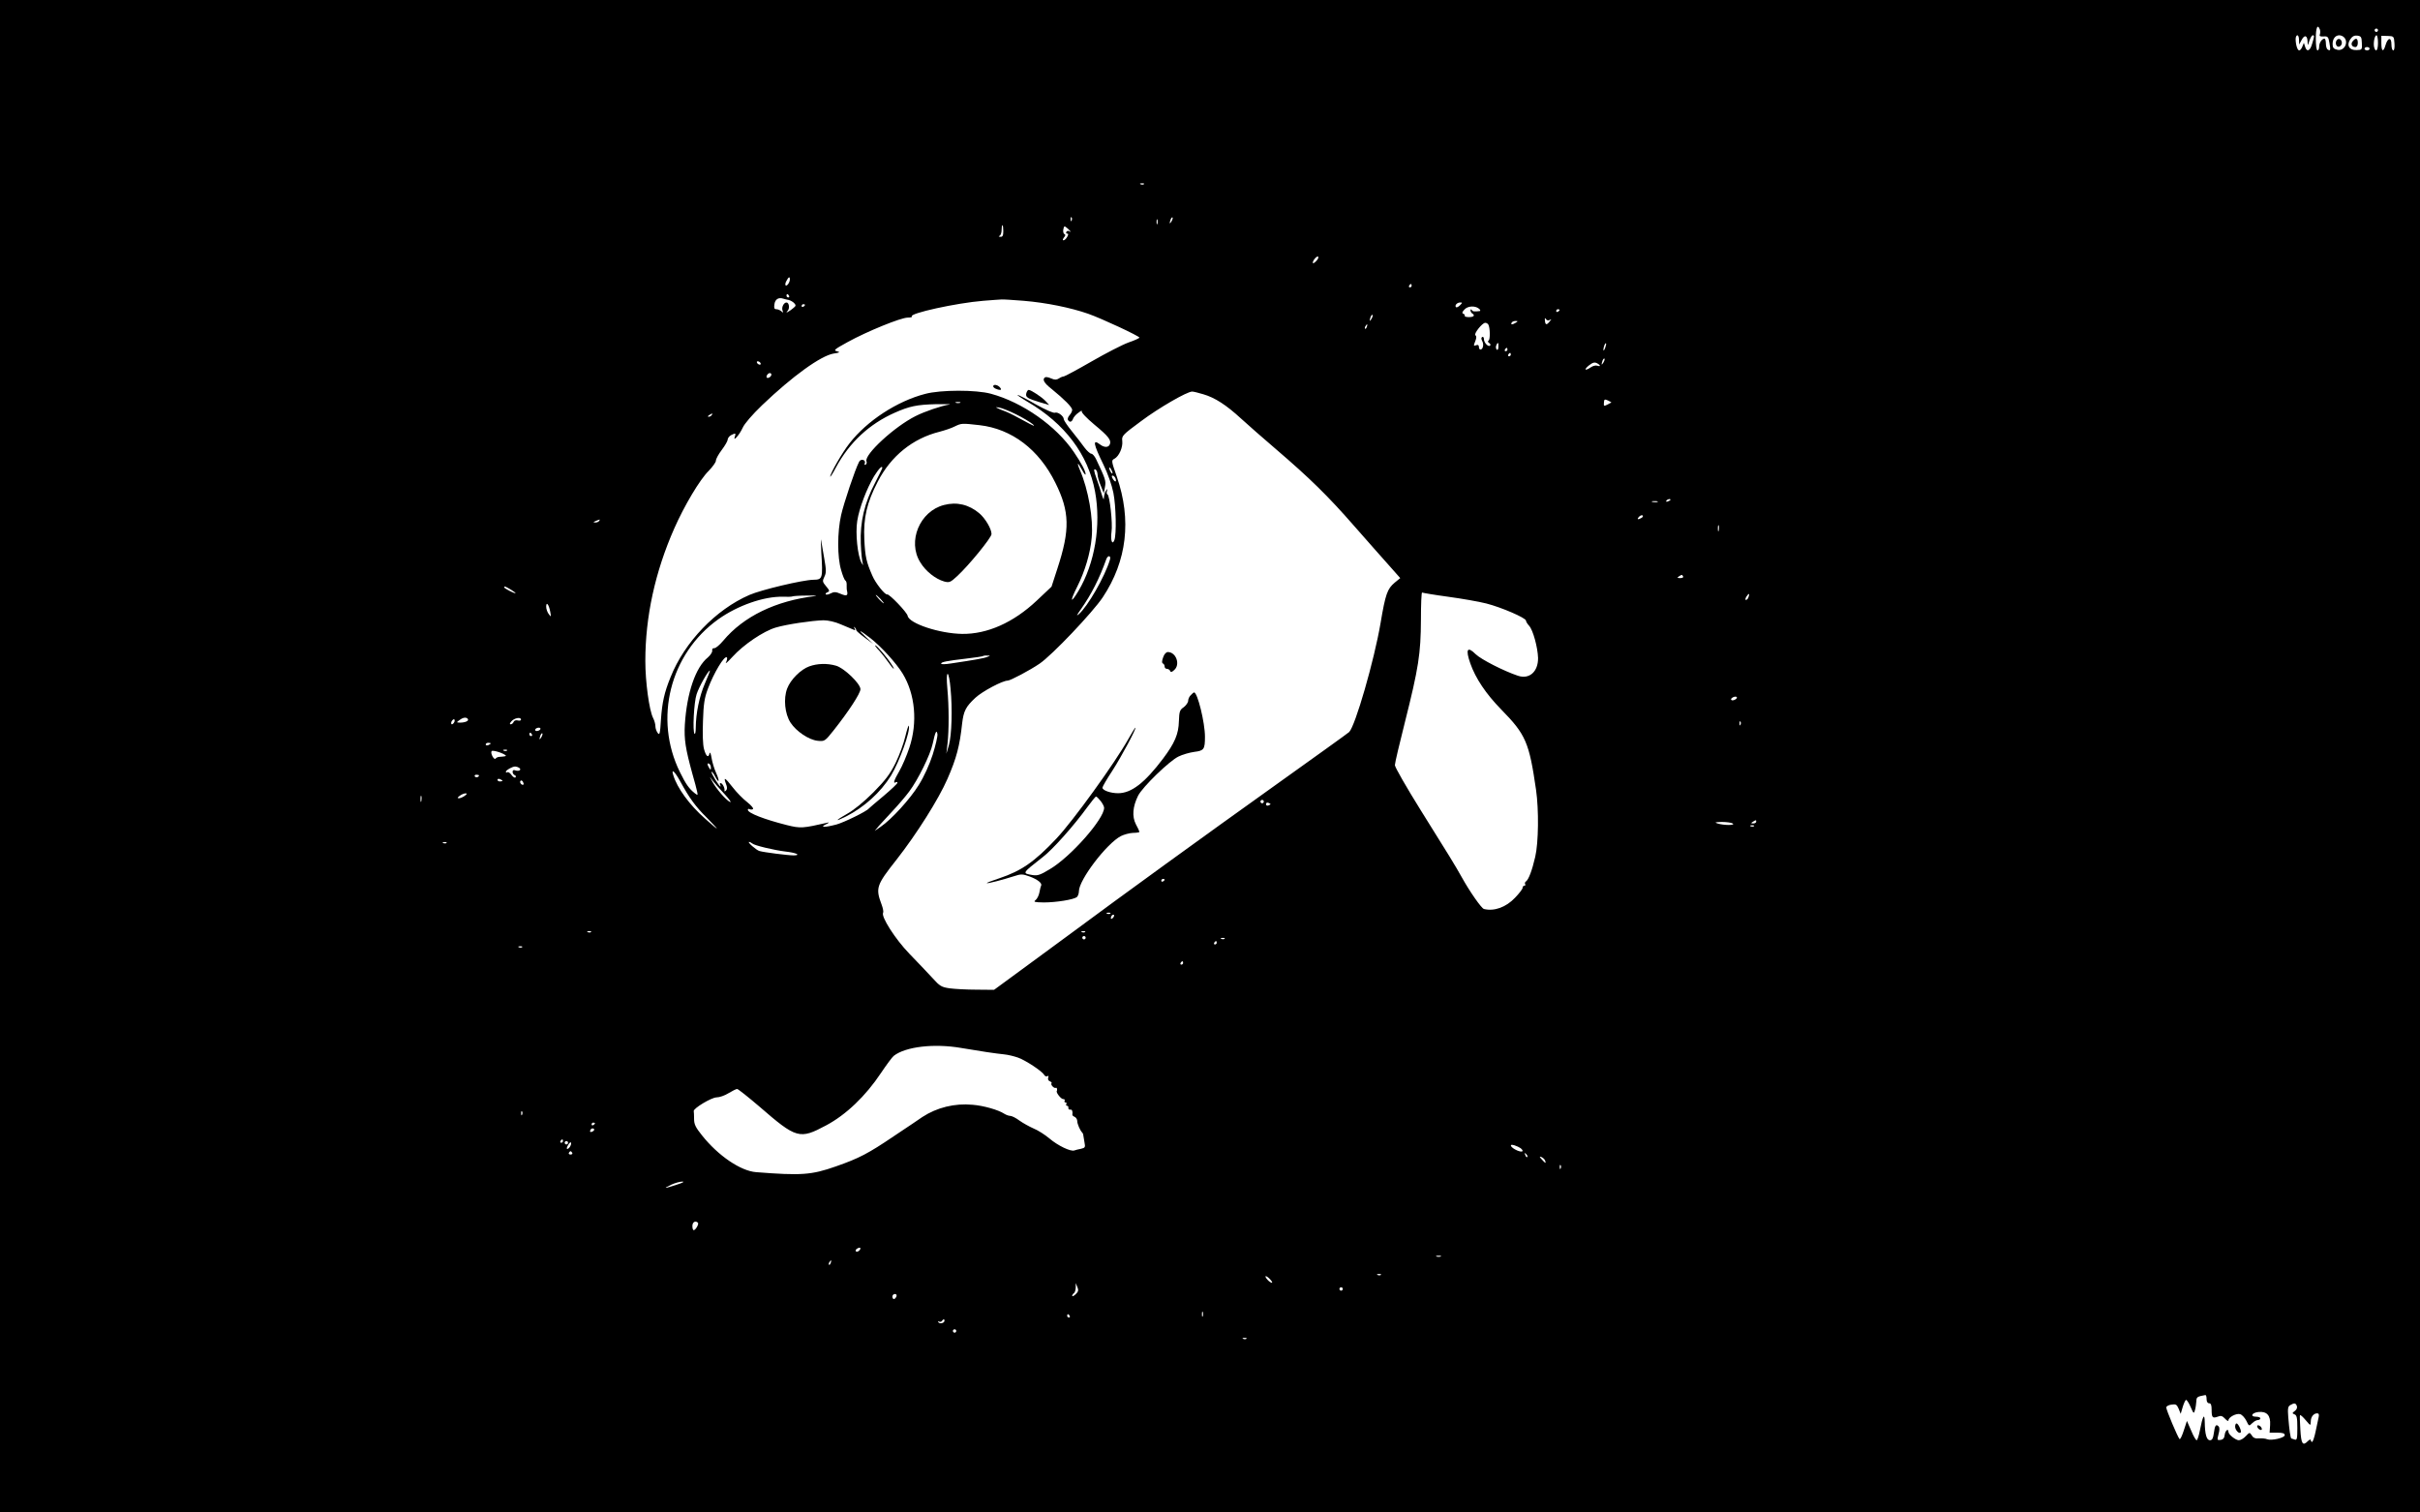 <?xml version="1.0" standalone="no"?>
<!DOCTYPE svg PUBLIC "-//W3C//DTD SVG 20010904//EN"
 "http://www.w3.org/TR/2001/REC-SVG-20010904/DTD/svg10.dtd">
<svg version="1.0" xmlns="http://www.w3.org/2000/svg"
 width="1440pt" height="900pt" viewBox="0 0 1440 900"
 preserveAspectRatio="xMidYMid meet">

<g transform="translate(0,900) scale(0.1,-0.1)"
fill="#000000" stroke="none">
<path d="M0 4500 l0 -4500 7200 0 7200 0 0 4500 0 4500 -7200 0 -7200 0 0
-4500z m13804 4325 c3 -8 3 -22 0 -30 -4 -10 1 -13 22 -12 25 2 29 -2 35 -38
8 -44 6 -50 -10 -40 -6 3 -11 19 -11 36 0 16 -4 29 -8 29 -15 0 -32 -24 -32
-47 0 -13 -4 -23 -10 -23 -6 0 -10 30 -10 70 0 65 10 90 24 55z m346 -5 c0 -5
-4 -10 -10 -10 -5 0 -10 5 -10 10 0 6 5 10 10 10 6 0 10 -4 10 -10z m-470 -57
l1 -28 15 28 c17 32 34 27 35 -11 1 -26 1 -26 11 6 6 17 15 32 19 32 12 0 11
-5 -3 -51 -12 -43 -32 -51 -42 -16 l-7 22 -9 -22 c-5 -13 -13 -23 -19 -23 -10
0 -21 34 -21 68 0 12 5 22 10 22 6 0 10 -12 10 -27z m268 15 c30 -30 0 -85
-41 -74 -21 5 -27 12 -27 34 0 31 16 52 40 52 9 0 21 -5 28 -12z m106 -34 c2
-40 1 -41 -31 -42 -44 -2 -62 28 -38 64 12 18 24 24 42 22 22 -3 26 -8 27 -44z
m96 1 c0 -45 -13 -61 -23 -26 -6 25 3 71 14 71 5 0 9 -20 9 -45z m98 -2 c2
-26 -1 -43 -7 -43 -6 0 -11 16 -11 36 0 44 -21 42 -35 -4 -13 -45 -25 -40 -25
12 l0 43 38 -1 c36 -1 37 -2 40 -43z m-148 -33 c0 -5 -7 -10 -15 -10 -8 0 -15
5 -15 10 0 6 7 10 15 10 8 0 15 -4 15 -10z m-7293 -806 c-3 -3 -12 -4 -19 -1
-8 3 -5 6 6 6 11 1 17 -2 13 -5z m-430 -216 c-3 -8 -6 -5 -6 6 -1 11 2 17 5
13 3 -3 4 -12 1 -19z m594 -5 c-12 -20 -14 -14 -5 12 4 9 9 14 11 11 3 -2 0
-13 -6 -23z m-84 -15 c-3 -7 -5 -2 -5 12 0 14 2 19 5 13 2 -7 2 -19 0 -25z
m-917 -43 c0 -27 -4 -35 -17 -34 -11 0 -13 3 -5 6 6 2 12 18 12 34 0 16 2 29
5 29 3 0 5 -16 5 -35z m400 -3 c0 -2 -4 -1 -9 3 -5 3 -12 1 -16 -5 -3 -5 -1
-10 5 -10 8 0 8 -6 0 -20 -6 -11 -16 -20 -22 -20 -6 0 -5 6 3 17 10 11 10 17
3 20 -6 2 -9 14 -7 27 5 23 6 23 24 8 10 -9 19 -18 19 -20z m1464 -173 c-9
-11 -19 -17 -21 -15 -8 7 21 45 30 39 4 -3 1 -14 -9 -24z m-3134 -111 c0 -19
-18 -43 -25 -36 -4 3 -2 16 5 27 12 24 20 27 20 9z m3700 -38 c0 -5 -5 -10
-11 -10 -5 0 -7 5 -4 10 3 6 8 10 11 10 2 0 4 -4 4 -10z m-3705 -60 c3 -5 1
-10 -4 -10 -6 0 -11 5 -11 10 0 6 2 10 4 10 3 0 8 -4 11 -10z m-2 -25 c9 -2
24 -10 32 -18 12 -13 12 -17 -3 -29 -9 -8 -24 -19 -32 -23 -13 -7 -13 -6 -2 7
12 15 7 48 -8 48 -16 0 -30 -28 -24 -46 6 -16 5 -17 -7 -6 -7 6 -20 12 -29 12
-13 0 -15 7 -12 29 4 30 24 43 52 34 8 -3 23 -6 33 -8z m1399 -5 c133 -11 280
-41 383 -77 80 -28 305 -133 305 -142 0 -3 -29 -17 -65 -29 -36 -13 -135 -64
-220 -113 -85 -49 -160 -89 -165 -89 -6 0 -19 -5 -29 -12 -15 -9 -25 -9 -46 0
-15 7 -31 10 -36 7 -19 -12 -7 -34 39 -70 75 -61 122 -108 122 -124 0 -8 -7
-22 -16 -32 -9 -10 -13 -23 -9 -28 9 -16 23 -13 30 7 3 9 17 26 32 36 14 11
23 15 20 9 -4 -7 28 -40 73 -78 86 -71 104 -94 94 -119 -8 -20 -33 -20 -58 -1
-46 35 -41 5 20 -120 26 -53 50 -122 59 -167 16 -80 19 -249 6 -282 -13 -33
-24 0 -17 49 8 49 -11 218 -24 223 -5 2 -6 11 -3 20 4 15 3 15 -6 2 -6 -8 -11
-26 -12 -40 0 -18 -4 -13 -14 20 -7 25 -20 65 -29 89 -18 50 -20 65 -6 56 6
-3 10 -16 11 -28 0 -12 8 -42 19 -67 l18 -45 7 37 c7 37 3 48 -53 166 -8 17
-21 32 -28 32 -7 0 -26 17 -41 37 -15 21 -49 65 -75 97 -27 33 -48 65 -48 71
0 19 -36 46 -53 39 -9 -3 -55 17 -114 50 -53 31 -102 56 -108 56 -5 0 21 -18
58 -40 223 -130 362 -314 403 -535 37 -201 -1 -427 -99 -592 -48 -80 -52 -63
-7 26 46 92 78 199 86 291 11 112 -20 287 -70 403 -9 20 -14 37 -11 37 2 0 13
-17 24 -37 11 -21 20 -32 21 -25 0 18 -25 66 -70 132 -105 155 -305 296 -494
347 -88 24 -299 24 -391 -1 -166 -43 -345 -159 -450 -294 -43 -54 -115 -180
-115 -198 0 -5 16 19 34 54 81 150 199 259 350 326 88 39 132 48 246 51 58 1
94 0 80 -2 -49 -8 -149 -42 -202 -69 -126 -63 -307 -230 -292 -269 3 -7 1 -16
-5 -20 -6 -3 -9 0 -5 8 8 21 -24 30 -34 9 -24 -46 -91 -246 -107 -317 -23
-102 -23 -250 0 -327 9 -32 20 -60 26 -63 5 -3 8 -16 7 -28 0 -12 0 -26 2 -32
7 -30 -1 -34 -37 -19 -30 13 -40 13 -60 3 -12 -7 -26 -9 -29 -6 -4 4 1 9 10
13 14 5 13 10 -8 35 -22 26 -23 31 -11 56 12 24 12 40 0 108 -8 44 -16 94 -19
110 -2 17 -2 -15 1 -70 10 -159 8 -164 -47 -165 -64 -1 -311 -60 -380 -90
-201 -87 -387 -281 -470 -490 -37 -91 -50 -150 -57 -252 -5 -84 -8 -95 -19
-80 -7 9 -14 27 -14 40 0 13 -6 35 -14 50 -23 46 -46 214 -46 339 0 263 58
530 172 788 60 136 152 291 205 343 23 24 43 51 43 61 0 10 16 39 35 64 19 25
35 53 35 61 0 8 9 20 19 26 27 14 31 13 24 -7 -14 -37 27 9 46 51 11 25 56 77
116 135 181 173 349 294 425 307 39 6 41 8 20 14 -22 5 -15 11 63 54 118 65
318 146 358 146 18 0 29 3 25 7 -18 18 265 80 424 93 52 4 102 8 110 8 8 1 68
-3 132 -8z m2595 -27 c-9 -9 -19 -14 -23 -11 -10 10 6 28 24 28 15 0 15 -1 -1
-17z m-3897 3 c0 -3 -4 -8 -10 -11 -5 -3 -10 -1 -10 4 0 6 5 11 10 11 6 0 10
-2 10 -4z m4013 -25 c6 -6 7 -12 2 -12 -33 -4 -41 -3 -47 6 -5 6 -8 6 -8 -2 0
-6 5 -15 10 -18 19 -12 10 -22 -20 -22 -16 0 -27 4 -24 8 2 4 -2 9 -8 12 -10
3 -8 10 6 25 20 23 68 24 89 3z m477 -5 c0 -3 -4 -8 -10 -11 -5 -3 -10 -1 -10
4 0 6 5 11 10 11 6 0 10 -2 10 -4z m-1119 -53 c-12 -20 -14 -14 -5 12 4 9 9
14 11 11 3 -2 0 -13 -6 -23z m1060 -7 c12 6 12 5 0 -9 -18 -23 -26 -21 -28 5
-2 16 0 19 6 9 6 -8 14 -10 22 -5z m-201 -16 c-20 -13 -33 -13 -25 0 3 6 14
10 23 10 15 0 15 -2 2 -10z m-164 -11 c11 -19 12 -89 2 -95 -6 -4 -5 -10 3
-15 7 -4 10 -11 6 -15 -10 -11 -37 16 -37 38 0 10 -5 16 -10 13 -7 -4 -7 -12
0 -25 11 -20 4 -50 -11 -50 -5 0 -9 7 -9 16 0 10 -6 14 -15 10 -18 -6 -18 -5
-5 28 6 16 6 27 -1 31 -11 8 40 73 58 74 6 1 15 -4 19 -10z m-723 -14 c-3 -9
-8 -14 -10 -11 -3 3 -2 9 2 15 9 16 15 13 8 -4z m783 -119 c0 -15 -5 -21 -10
-16 -5 5 -6 16 -3 24 9 23 15 19 13 -8z m635 -7 c-5 -13 -10 -19 -10 -12 -1
15 10 45 15 40 3 -2 0 -15 -5 -28z m-581 -9 c0 -5 -5 -10 -11 -10 -5 0 -7 5
-4 10 3 6 8 10 11 10 2 0 4 -4 4 -10z m20 -30 c0 -5 -5 -10 -11 -10 -5 0 -7 5
-4 10 3 6 8 10 11 10 2 0 4 -4 4 -10z m551 -47 c-12 -20 -14 -14 -5 12 4 9 9
14 11 11 3 -2 0 -13 -6 -23z m-5016 -3 c3 -5 2 -10 -4 -10 -5 0 -13 5 -16 10
-3 6 -2 10 4 10 5 0 13 -4 16 -10z m4995 -16 c0 -4 -7 -3 -16 0 -9 3 -25 -1
-37 -9 -35 -24 -45 -16 -13 10 23 18 34 21 48 14 10 -5 18 -12 18 -15z m-4930
-53 c0 -12 -20 -25 -27 -18 -7 7 6 27 18 27 5 0 9 -4 9 -9z m2570 -117 c69
-20 137 -64 225 -145 39 -36 133 -118 210 -184 196 -168 307 -276 463 -455 75
-85 167 -190 205 -232 l69 -78 -33 -27 c-44 -37 -55 -68 -84 -240 -38 -224
-151 -614 -187 -649 -7 -7 -211 -153 -453 -326 -405 -289 -899 -647 -1205
-874 -69 -50 -199 -147 -290 -213 l-165 -121 -105 1 c-58 0 -129 4 -159 8 -49
7 -59 13 -103 62 -28 30 -89 95 -137 144 -85 88 -170 222 -156 244 3 5 -1 27
-9 48 -37 99 -32 115 89 268 119 152 250 359 303 481 53 121 73 196 87 329 9
75 22 100 79 153 41 38 161 102 192 102 16 0 133 62 190 101 74 50 316 305
376 395 144 217 172 460 84 716 -33 94 -34 99 -15 108 28 15 51 68 47 105 -4
32 1 37 112 119 104 78 273 176 304 176 7 0 37 -7 66 -16z m2428 -49 c-2 -1
-13 -7 -24 -13 -20 -10 -22 -9 -20 12 1 20 4 22 24 13 12 -6 21 -11 20 -12z
m-3875 -2 c-7 -2 -19 -2 -25 0 -7 3 -2 5 12 5 14 0 19 -2 13 -5z m332 -68 c39
-19 84 -46 100 -59 19 -17 3 -10 -48 18 -43 24 -92 49 -110 56 -61 23 -75 31
-42 25 17 -3 62 -21 100 -40z m-1810 -5 c-3 -5 -12 -10 -18 -10 -7 0 -6 4 3
10 19 12 23 12 15 0z m1594 -60 c191 -22 353 -144 451 -343 85 -171 88 -278
12 -510 l-35 -108 -88 -83 c-139 -131 -295 -200 -444 -198 -135 2 -315 62
-324 107 -3 21 -110 132 -122 128 -13 -4 -70 68 -88 111 -36 82 -43 113 -48
216 -6 128 15 219 80 344 79 153 208 257 368 297 30 8 70 21 89 31 42 20 42
20 149 8z m-579 -255 c0 -3 -20 -42 -43 -88 -63 -119 -90 -233 -85 -361 2 -55
8 -110 12 -121 4 -11 1 -9 -7 5 -24 40 -38 178 -26 251 12 76 56 191 100 265
29 46 49 67 49 49z m1370 -30 c0 -5 -5 -3 -10 5 -5 8 -10 20 -10 25 0 6 5 3
10 -5 5 -8 10 -19 10 -25z m17 -30 c9 -24 -1 -27 -15 -5 -8 13 -8 20 -2 20 6
0 13 -7 17 -15z m3303 -129 c0 -2 -7 -7 -16 -10 -8 -3 -12 -2 -9 4 6 10 25 14
25 6z m-77 -13 c-7 -2 -21 -2 -30 0 -10 3 -4 5 12 5 17 0 24 -2 18 -5z m-94
-94 c-22 -13 -31 -11 -17 5 7 8 17 12 22 9 4 -3 2 -9 -5 -14z m-6204 -19 c-3
-5 -14 -10 -23 -9 -14 0 -13 2 3 9 27 11 27 11 20 0z m6662 -57 c-3 -10 -5 -4
-5 12 0 17 2 24 5 18 2 -7 2 -21 0 -30z m-3623 -175 c-30 -100 -132 -277 -185
-323 -16 -14 -12 -5 13 30 61 87 110 182 151 298 10 26 30 21 21 -5z m3411
-98 c3 -6 -4 -10 -17 -10 -18 0 -20 2 -8 10 19 12 18 12 25 0z m-6973 -80 c18
-11 29 -20 25 -20 -11 0 -67 29 -67 35 0 9 9 5 42 -15z m5575 -41 c81 -11 184
-29 227 -40 90 -23 236 -86 236 -102 0 -6 9 -20 19 -31 23 -25 51 -128 53
-191 1 -82 -52 -129 -120 -106 -84 28 -219 97 -251 128 -50 50 -62 30 -32 -55
31 -88 92 -180 184 -274 146 -149 166 -195 207 -478 17 -119 15 -314 -5 -399
-19 -83 -40 -136 -55 -146 -6 -4 -8 -11 -5 -16 4 -5 1 -9 -4 -9 -6 0 -11 -6
-11 -13 0 -7 -20 -33 -45 -59 -54 -57 -124 -82 -185 -67 -15 4 -85 104 -132
189 -38 68 -77 132 -245 400 -84 135 -153 255 -153 267 0 12 27 127 60 257 81
322 94 406 95 608 0 91 3 164 7 162 4 -2 73 -14 155 -25z m1787 -3 c-3 -9 -10
-16 -15 -16 -5 0 -4 9 3 20 14 22 21 20 12 -4z m-5554 7 c-234 -28 -426 -121
-547 -266 -21 -25 -45 -45 -53 -44 -9 1 -14 -5 -12 -15 1 -9 -11 -27 -26 -40
-73 -59 -125 -210 -137 -400 -5 -88 4 -144 45 -293 13 -44 25 -91 28 -105 5
-23 4 -24 -14 -10 -34 27 -53 54 -88 125 -157 318 -60 704 228 910 115 82 272
137 384 134 29 -1 54 0 57 2 2 2 41 5 87 5 46 1 67 -1 48 -3z m390 -18 c13
-14 21 -25 18 -25 -2 0 -15 11 -28 25 -13 14 -21 25 -18 25 2 0 15 -11 28 -25z
m-1966 -75 c6 -32 5 -33 -8 -15 -9 11 -16 31 -16 45 0 33 16 13 24 -30z m1731
-76 c33 -14 66 -28 74 -31 10 -5 12 -2 6 8 -5 8 -5 11 1 6 5 -5 9 -12 9 -17 0
-4 23 -24 50 -44 l50 -37 -45 42 c-50 47 -38 43 30 -9 63 -49 153 -148 191
-210 75 -123 90 -291 40 -441 -16 -48 -43 -111 -60 -140 -31 -53 -39 -77 -21
-66 6 3 10 2 10 -3 0 -5 -37 -40 -82 -78 -46 -38 -85 -72 -88 -75 -13 -17
-146 -82 -192 -95 -72 -19 -103 -18 -63 1 17 8 21 13 10 10 -149 -34 -161 -35
-242 -15 -135 34 -233 72 -233 91 0 6 5 7 10 4 6 -3 15 -3 20 0 6 4 -9 22 -34
42 -25 19 -64 59 -87 89 -45 58 -56 64 -39 19 8 -20 8 -31 0 -39 -7 -6 -10 -7
-9 -1 3 15 -12 45 -23 45 -5 0 -6 -4 -3 -10 3 -5 4 -10 2 -10 -8 0 -58 82 -53
87 2 3 12 -9 21 -27 24 -47 29 -29 6 21 -11 24 -23 64 -27 89 -4 25 -9 37 -12
28 -6 -31 -21 -20 -33 25 -7 26 -9 88 -6 167 3 100 9 138 29 191 35 94 99 201
113 187 4 -3 1 -17 -5 -30 -7 -12 10 2 38 33 66 73 186 154 259 175 64 19 213
41 283 43 27 0 69 -9 105 -25z m870 -193 c-19 -8 -76 -18 -217 -39 -32 -5 -58
-6 -58 -1 0 10 32 16 150 30 52 6 97 13 99 15 2 2 14 4 25 3 21 0 21 0 1 -8z
m-1681 -159 c-33 -77 -53 -175 -54 -261 0 -24 -3 -41 -7 -38 -13 13 -4 189 12
236 14 44 69 141 79 141 2 0 -11 -35 -30 -78z m1462 -29 c12 -121 7 -278 -10
-338 l-15 -50 7 60 c9 80 9 221 -1 328 -5 54 -4 87 2 87 5 0 13 -39 17 -87z
m4670 -65 c-10 -6 -20 -7 -24 -3 -9 8 20 25 31 18 5 -3 2 -10 -7 -15z m-7542
-117 c7 -11 -17 -21 -47 -21 -22 1 -22 1 -3 15 22 17 42 19 50 6z m316 -3 c0
-6 -9 -8 -19 -5 -12 3 -22 -1 -25 -9 -3 -8 -11 -14 -17 -14 -8 0 -6 6 4 18 18
20 57 27 57 10z m-396 -13 c-4 -8 -10 -15 -15 -15 -4 0 -6 7 -3 15 4 8 10 15
15 15 4 0 6 -7 3 -15z m7653 -17 c-3 -8 -6 -5 -6 6 -1 11 2 17 5 13 3 -3 4
-12 1 -19z m-7142 -28 c-3 -5 -13 -10 -21 -10 -8 0 -12 5 -9 10 3 6 13 10 21
10 8 0 12 -4 9 -10z m2335 -150 c-19 -59 -52 -132 -83 -181 -51 -83 -162 -205
-227 -249 l-35 -24 25 30 c14 16 51 56 82 89 31 33 76 85 98 115 52 69 126
219 140 285 15 70 23 86 28 57 2 -13 -11 -68 -28 -122z m-2385 120 c3 -5 1
-10 -4 -10 -6 0 -11 5 -11 10 0 6 2 10 4 10 3 0 8 -4 11 -10z m56 -17 c-12
-20 -14 -14 -5 12 4 9 9 14 11 11 3 -2 0 -13 -6 -23z m-301 -37 c0 -2 -7 -6
-15 -10 -8 -3 -15 -1 -15 4 0 6 7 10 15 10 8 0 15 -2 15 -4z m89 -71 c4 -5 -2
-6 -41 -9 -7 -1 -16 -5 -19 -10 -9 -11 -32 31 -24 44 5 9 69 -11 84 -25z m8
29 c-3 -3 -12 -4 -19 -1 -8 3 -5 6 6 6 11 1 17 -2 13 -5z m1213 -102 c0 -15
-2 -15 -10 -2 -13 20 -13 33 0 25 6 -3 10 -14 10 -23z m-1141 -1 c17 -11 -1
-23 -23 -15 -10 4 -16 1 -16 -9 0 -8 6 -17 13 -20 6 -2 9 -8 4 -13 -4 -4 -14
2 -23 14 -8 12 -20 20 -25 17 -5 -4 -9 -2 -9 3 0 9 37 30 55 31 6 0 16 -3 24
-8z m960 -83 c53 -97 89 -147 158 -215 34 -35 61 -63 58 -63 -2 0 -34 26 -70
59 -92 81 -166 182 -189 259 -14 43 10 21 43 -40z m-1199 38 c0 -11 -19 -15
-25 -6 -3 5 1 10 9 10 9 0 16 -2 16 -4z m1460 -110 c30 -32 45 -54 33 -48 -26
14 -82 79 -106 124 -17 31 -17 32 0 8 10 -14 43 -52 73 -84z m-1320 78 c0 -2
-7 -4 -15 -4 -8 0 -15 4 -15 10 0 5 7 7 15 4 8 -4 15 -8 15 -10z m125 -22 c-8
-8 -25 10 -19 20 4 6 9 5 15 -3 4 -7 6 -15 4 -17z m-349 -67 c-11 -8 -27 -15
-35 -15 -11 0 -10 4 5 15 10 8 26 14 34 14 11 0 10 -3 -4 -14z m-259 -32 c-3
-10 -5 -4 -5 12 0 17 2 24 5 18 2 -7 2 -21 0 -30z m5013 -3 c0 -5 -4 -10 -10
-10 -5 0 -10 5 -10 10 0 6 5 10 10 10 6 0 10 -4 10 -10z m40 -15 c0 -2 -6 -5
-13 -8 -8 -3 -14 1 -14 8 0 7 6 11 14 8 7 -3 13 -6 13 -8z m2890 -105 c0 -5
-8 -10 -17 -10 -15 0 -16 2 -3 10 19 12 20 12 20 0z m-140 -10 c19 -12 -52
-12 -90 0 -20 6 -15 8 25 9 28 0 57 -4 65 -9z m127 -16 c-3 -3 -12 -4 -19 -1
-8 3 -5 6 6 6 11 1 17 -2 13 -5z m-7780 -100 c-3 -3 -12 -4 -19 -1 -8 3 -5 6
6 6 11 1 17 -2 13 -5z m1819 -3 c12 -12 131 -40 197 -48 63 -7 97 -22 50 -23
-34 0 -177 18 -204 26 -19 5 -74 54 -62 54 5 0 13 -4 19 -9z m2454 -215 c0 -3
-4 -8 -10 -11 -5 -3 -10 -1 -10 4 0 6 5 11 10 11 6 0 10 -2 10 -4z m-323 -202
c-3 -3 -12 -4 -19 -1 -8 3 -5 6 6 6 11 1 17 -2 13 -5z m15 -26 c-7 -7 -12 -8
-12 -2 0 14 12 26 19 19 2 -3 -1 -11 -7 -17z m-3105 -84 c-3 -3 -12 -4 -19 -1
-8 3 -5 6 6 6 11 1 17 -2 13 -5z m2940 0 c-3 -3 -12 -4 -19 -1 -8 3 -5 6 6 6
11 1 17 -2 13 -5z m3 -34 c0 -5 -4 -10 -10 -10 -5 0 -10 5 -10 10 0 6 5 10 10
10 6 0 10 -4 10 -10z m827 -6 c-3 -3 -12 -4 -19 -1 -8 3 -5 6 6 6 11 1 17 -2
13 -5z m-47 -24 c0 -5 -5 -10 -11 -10 -5 0 -7 5 -4 10 3 6 8 10 11 10 2 0 4
-4 4 -10z m-4133 -26 c-3 -3 -12 -4 -19 -1 -8 3 -5 6 6 6 11 1 17 -2 13 -5z
m3933 -94 c0 -5 -5 -10 -11 -10 -5 0 -7 5 -4 10 3 6 8 10 11 10 2 0 4 -4 4
-10z m-1320 -506 c111 -19 205 -33 255 -38 22 -2 59 -11 82 -19 47 -17 144
-81 156 -103 5 -8 13 -11 19 -8 7 5 9 2 5 -9 -3 -9 1 -18 10 -21 9 -4 13 -9
10 -12 -8 -8 16 -33 26 -27 6 3 10 -12 5 -19 -5 -9 25 -48 38 -48 8 0 12 -4 9
-10 -3 -5 -1 -10 5 -10 6 0 8 -4 5 -10 -3 -5 -1 -10 4 -10 6 0 10 -6 8 -12 -1
-7 4 -12 11 -11 11 3 16 -10 13 -30 -1 -4 6 -10 14 -13 8 -4 15 -15 15 -25 0
-17 17 -56 30 -69 3 -3 6 -9 6 -15 1 -5 4 -25 7 -42 6 -30 4 -33 -21 -39 -15
-3 -33 -7 -40 -10 -22 -7 -96 28 -147 71 -27 23 -70 50 -95 60 -25 11 -63 32
-84 47 -21 16 -46 28 -55 28 -9 0 -25 6 -36 13 -33 22 -122 48 -188 53 -106
10 -212 -16 -299 -73 -14 -10 -91 -62 -171 -115 -149 -101 -206 -131 -344
-179 -145 -51 -206 -55 -474 -34 -92 7 -226 98 -322 219 -38 47 -47 66 -47 97
0 22 -1 42 -2 47 -4 16 106 82 136 82 17 0 49 11 71 25 22 13 45 25 51 25 6 0
65 -47 133 -105 220 -191 239 -196 396 -112 119 63 236 175 327 312 33 49 67
95 76 102 70 55 240 75 402 47z m-2613 -396 c-3 -8 -6 -5 -6 6 -1 11 2 17 5
13 3 -3 4 -12 1 -19z m433 -52 c0 -3 -4 -8 -10 -11 -5 -3 -10 -1 -10 4 0 6 5
11 10 11 6 0 10 -2 10 -4z m-11 -47 c-16 -10 -23 -4 -14 10 3 6 11 8 17 5 6
-4 5 -9 -3 -15z m-179 -59 c0 -5 -5 -10 -11 -10 -5 0 -7 5 -4 10 3 6 8 10 11
10 2 0 4 -4 4 -10z m30 -10 c0 -5 -4 -10 -10 -10 -5 0 -10 5 -10 10 0 6 5 10
10 10 6 0 10 -4 10 -10z m10 -26 c-18 -21 -24 -10 -8 15 7 12 14 17 16 11 2
-6 -2 -17 -8 -26z m5658 -6 c23 -19 12 -27 -20 -14 -39 17 -53 42 -17 31 13
-4 30 -12 37 -17z m-5643 -28 c3 -5 -1 -10 -10 -10 -9 0 -13 5 -10 10 3 6 8
10 10 10 2 0 7 -4 10 -10z m5683 -25 c-3 -3 -9 2 -12 12 -6 14 -5 15 5 6 7 -7
10 -15 7 -18z m106 -21 c7 -19 2 -18 -19 6 -16 17 -16 20 -3 15 9 -4 19 -13
22 -21z m93 -46 c-3 -8 -6 -5 -6 6 -1 11 2 17 5 13 3 -3 4 -12 1 -19z m-5262
-98 c-74 -24 -82 -24 -30 1 22 10 51 18 65 18 15 0 1 -8 -35 -19z m128 -226
c7 -7 -14 -44 -25 -44 -5 0 -8 11 -8 25 0 23 18 34 33 19z m959 -166 c-6 -6
-15 -8 -19 -4 -4 4 -1 11 7 16 19 12 27 3 12 -12z m3461 -35 c-7 -2 -19 -2
-25 0 -7 3 -2 5 12 5 14 0 19 -2 13 -5z m-3630 -38 c-3 -9 -8 -14 -10 -11 -3
3 -2 9 2 15 9 16 15 13 8 -4z m3274 -71 c-3 -3 -12 -4 -19 -1 -8 3 -5 6 6 6
11 1 17 -2 13 -5z m-647 -45 c0 -5 -9 -1 -20 8 -11 10 -20 22 -20 27 0 5 9 1
20 -9 11 -10 20 -22 20 -26z m-1170 -71 c-11 -10 -20 -14 -20 -9 0 5 5 13 10
16 6 3 10 18 11 33 l0 27 10 -24 c8 -19 5 -28 -11 -43z m1590 32 c0 -5 -4 -10
-10 -10 -5 0 -10 5 -10 10 0 6 5 10 10 10 6 0 10 -4 10 -10z m-2656 -45 c-4
-8 -10 -15 -15 -15 -5 0 -9 7 -9 15 0 8 7 15 15 15 9 0 12 -6 9 -15z m1823
-117 c-3 -7 -5 -2 -5 12 0 14 2 19 5 13 2 -7 2 -19 0 -25z m-792 2 c3 -5 1
-10 -4 -10 -6 0 -11 5 -11 10 0 6 2 10 4 10 3 0 8 -4 11 -10z m-745 -29 c0
-14 -29 -21 -36 -9 -4 6 -3 8 4 4 6 -3 13 -2 17 4 8 12 15 13 15 1z m70 -61
c0 -5 -4 -10 -10 -10 -5 0 -10 5 -10 10 0 6 5 10 10 10 6 0 10 -4 10 -10z
m1727 -46 c-3 -3 -12 -4 -19 -1 -8 3 -5 6 6 6 11 1 17 -2 13 -5z m5713 -359
c0 -16 6 -25 15 -25 11 0 15 -11 15 -38 0 -47 5 -53 36 -42 19 8 28 5 44 -12
11 -12 20 -17 20 -10 0 19 47 44 70 37 12 -4 28 -22 37 -40 15 -32 16 -32 34
-14 11 11 26 19 34 19 8 0 15 5 15 10 0 6 -12 10 -26 10 -37 0 -25 24 15 28
50 5 73 -21 69 -78 l-3 -45 45 0 c33 0 45 -4 45 -15 0 -16 -80 -34 -105 -24
-8 4 -29 6 -47 5 -23 -2 -36 3 -44 18 -13 19 -13 19 -36 -5 -12 -13 -30 -24
-41 -24 -19 0 -62 34 -62 50 0 23 -19 8 -22 -17 -2 -20 -9 -29 -25 -31 -20 -3
-21 -1 -12 34 7 25 7 40 0 47 -15 15 -22 5 -28 -42 -4 -30 -10 -41 -23 -41
-20 0 -30 35 -31 109 -1 56 -12 36 -29 -51 -6 -32 -15 -58 -19 -58 -5 0 -20
26 -33 58 l-25 57 -19 -58 c-10 -31 -21 -54 -25 -50 -11 12 -79 173 -79 188 0
7 14 15 31 17 26 4 32 1 43 -25 l12 -30 12 41 c7 23 16 42 20 42 5 0 17 -19
27 -42 18 -41 19 -42 26 -18 4 14 7 37 8 52 1 25 4 28 54 37 4 0 7 -10 7 -24z
m537 -41 c4 -10 -1 -22 -12 -30 -16 -12 -17 -14 -2 -20 14 -5 17 -21 17 -81 0
-64 -2 -74 -16 -69 -9 3 -17 6 -19 6 -6 0 -13 54 -19 127 -4 52 -2 64 12 72
24 14 32 13 39 -5z m130 -66 c-3 -13 -11 -51 -18 -85 -7 -35 -17 -63 -21 -63
-4 0 -8 5 -8 11 0 6 -7 3 -16 -5 -32 -33 -41 -19 -46 67 -3 45 -4 84 -2 86 3
3 18 -11 34 -30 29 -34 29 -34 30 -8 0 28 17 49 38 49 10 0 12 -7 9 -22z"/>
<path d="M13907 8764 c-15 -15 -7 -45 11 -42 9 2 17 12 17 22 0 20 -16 31 -28
20z"/>
<path d="M14000 8755 c-14 -16 -6 -35 16 -35 8 0 14 10 14 25 0 28 -12 32 -30
10z"/>
<path d="M5910 6701 c0 -9 24 -21 42 -21 6 0 6 6 -2 15 -14 16 -40 20 -40 6z"/>
<path d="M6107 6660 c-6 -24 6 -31 82 -54 l54 -16 -19 21 c-21 24 -89 69 -103
69 -5 0 -11 -9 -14 -20z"/>
<path d="M6921 5088 c-8 -22 -8 -34 -1 -36 5 -2 10 -10 10 -18 0 -8 6 -14 14
-14 8 0 16 -6 19 -12 3 -10 10 -8 24 5 38 33 11 107 -38 107 -10 0 -22 -13
-28 -32z"/>
<path d="M7086 4864 c-9 -8 -16 -24 -16 -34 0 -10 -12 -27 -26 -38 -24 -16
-27 -26 -29 -83 -2 -78 -25 -131 -95 -224 -109 -144 -188 -205 -267 -205 -45
0 -93 17 -93 33 0 6 26 51 59 101 55 85 146 256 137 256 -2 0 -21 -30 -41 -66
-80 -143 -329 -488 -429 -594 -130 -138 -208 -192 -339 -236 -43 -14 -77 -27
-75 -29 4 -4 96 20 161 41 43 14 51 14 95 -2 46 -17 75 -40 67 -54 -2 -4 -7
-22 -10 -40 -3 -18 -14 -39 -23 -46 -14 -11 -7 -13 49 -14 74 0 178 17 197 32
6 6 12 21 12 35 0 67 165 284 250 328 18 9 50 18 72 19 21 0 38 3 38 6 0 3 -9
24 -21 45 -24 47 -19 105 13 170 27 53 186 207 240 233 24 12 66 24 95 28 57
7 63 15 63 90 0 83 -44 264 -65 264 -2 0 -11 -7 -19 -16z m-537 -630 c12 -15
21 -33 21 -41 0 -66 -199 -292 -323 -365 -56 -34 -73 -40 -103 -35 -63 11 -64
9 61 107 60 46 186 188 265 297 25 34 48 63 52 63 4 0 16 -12 27 -26z"/>
<path d="M5617 5995 c-144 -37 -219 -216 -141 -341 32 -53 90 -99 142 -114 31
-8 37 -6 79 33 69 64 203 228 203 249 0 31 -37 93 -72 123 -62 53 -135 70
-211 50z"/>
<path d="M5232 5128 c16 -18 41 -50 55 -70 29 -43 45 -52 17 -10 -26 41 -87
112 -96 112 -4 0 7 -15 24 -32z"/>
<path d="M4816 5035 c-51 -18 -112 -79 -132 -132 -23 -60 -14 -151 20 -203 34
-52 108 -102 161 -108 42 -4 43 -4 97 64 87 110 158 218 158 243 0 33 -98 127
-146 140 -52 15 -111 13 -158 -4z"/>
<path d="M5387 4618 c-9 -40 -35 -111 -58 -158 -34 -68 -60 -102 -133 -176
-56 -56 -116 -105 -156 -127 -71 -40 -75 -50 -7 -16 110 56 207 144 269 244
51 85 116 265 106 296 -2 6 -11 -22 -21 -63z"/>
<path d="M13300 511 c0 -20 23 -45 33 -35 7 8 -14 54 -25 54 -4 0 -8 -8 -8
-19z"/>
<path d="M13432 509 c2 -7 10 -15 17 -17 8 -3 12 1 9 9 -2 7 -10 15 -17 17 -8
3 -12 -1 -9 -9z"/>
</g>
</svg>
